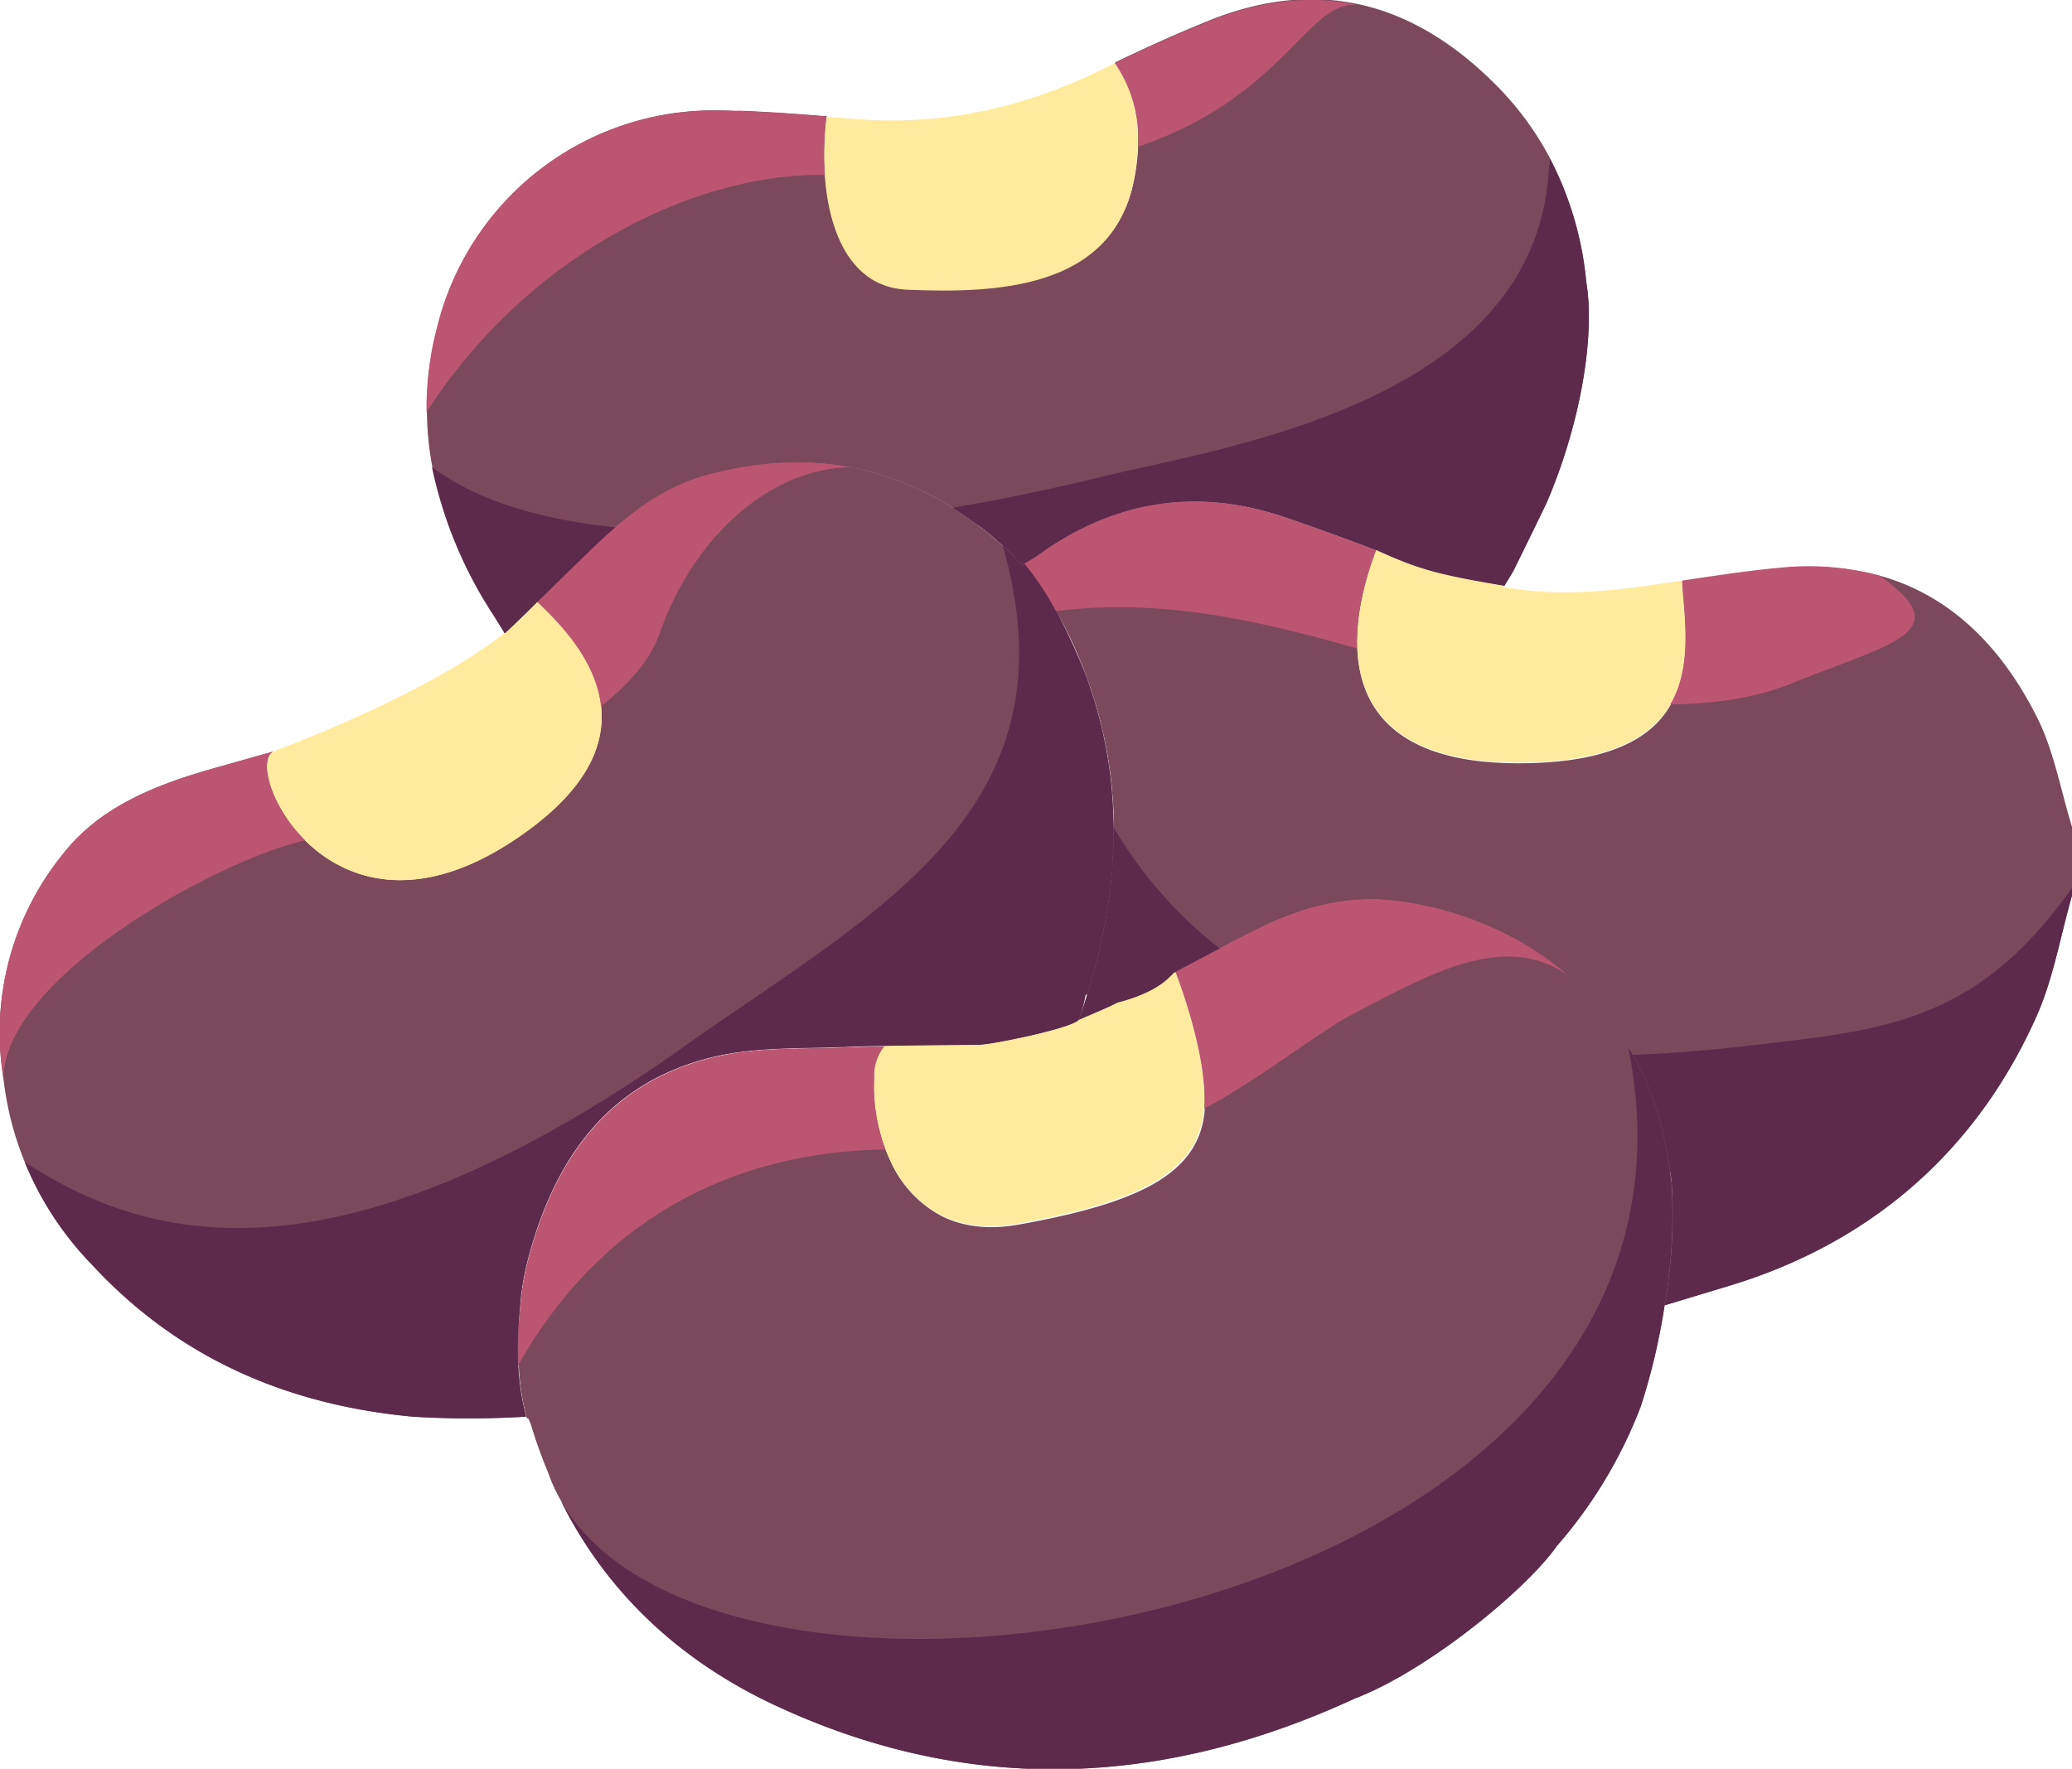 <svg id="Layer_1" data-name="Layer 1" xmlns="http://www.w3.org/2000/svg" viewBox="0 0 326.97 279.18"><defs><style>.cls-1{fill:#7c485c;}.cls-2{fill:#ffea9d;}.cls-3{fill:#51183a;}.cls-4{fill:#5e2a4b;}.cls-5{fill:#bc5572;}</style></defs><path class="cls-1" d="M182.49,133.14c0,.62,0,1.23,0,1.85s0,1.22-.07,1.84-.06,1.11-.1,1.67c0,.15,0,.31,0,.46,0,.34,0,.69-.08,1s-.06.64-.1,1c-.06.57-.12,1.14-.19,1.72s-.15,1.15-.23,1.73-.17,1.14-.27,1.7-.16,1-.25,1.47c-.06.35-.13.7-.2,1-.19,1-.38,1.92-.6,2.87l-.15.63c-.09.43-.2.85-.31,1.27s-.13.54-.2.81-.21.82-.33,1.23c0,.16-.07.31-.12.46-.29,1.09-.62,2.17-.95,3.26l-.27.07a22,22,0,0,1-.74,3c-.09.29-.19.6-.3.92-.87,1.17-10.22,3.2-14.3,3.82h0l-1.33.16H161c-4.9.05-9.81.07-14.72.17-2.21,0-4.43.09-6.64.18-6.47.24-13.1,0-19.36,1.33-17.59,3.81-26.27,16.51-30.4,32.92a41.54,41.54,0,0,0-.93,5.35c-.6,6.4-.88,12.25.84,18.73-.68.06-1.34.1-2,.12a146.78,146.78,0,0,1-15.84-.1c-19.75-1.83-37-9.19-50.67-24A50.63,50.63,0,0,1,10.68,185.6a49.4,49.4,0,0,1-3.37-13.25,44.7,44.7,0,0,1,9.43-35.43c5.69-7.24,14-10.59,22.51-13.13,3.54-1,7.08-2,10.64-3-2.33,1.23-.5,8.5,5,14,6.32,6.28,17.48,10.21,32.83.09,11.52-7.59,14.57-14.94,13.89-21.23-.78-7.39-6.7-13.32-10.07-16.49l1.92-1.86c1.68-1.66,3.25-3.17,4.8-4.69,5.81-5.71,11.89-11.25,19.89-13.44a59.09,59.09,0,0,1,9.13-1.75c1.48-.16,3-.24,4.4-.27s2.88,0,4.31.11c.56,0,1.13.09,1.69.15,1.12.13,2.23.29,3.32.5.55.1,1.1.21,1.64.34,1.09.25,2.17.54,3.24.86.36.1.71.22,1.06.34l.94.33a45.06,45.06,0,0,1,4.33,1.81c.92.44,1.83.91,2.73,1.42a51.88,51.88,0,0,1,4.5,2.84l.73.52.31.23.33.26A.67.67,0,0,1,161,85l.19.15c1.06.8,2.11,1.66,3.15,2.57l.65.58c.32.28.63.57.94.86.7.64,1.31,1.39,2.1,2.26.14-.1.29-.18.43-.27A46.54,46.54,0,0,1,174,99.66l.2.4c1.18,2.29,2.41,5,3.69,8.11.36.94.71,1.9,1,2.85.15.43.29.86.42,1.3.22.66.42,1.34.6,2s.35,1.27.51,1.91.33,1.39.48,2.09.29,1.39.42,2.09.25,1.41.36,2.11.2,1.41.29,2.12.15,1.4.22,2.11.11,1.41.16,2.12.07,1.42.09,2.13S182.49,132.43,182.49,133.14Z" transform="translate(-6.77 -2.16)"/><path class="cls-1" d="M254.1,72.58a85.34,85.34,0,0,1-3.22,8.84l0,0c-1.67,3.51-3.4,7-5.11,10.5-.43.87-1,1.68-1.59,2.7C233.48,92.83,230.62,92,224,89c0,0,0,0-.07,0-4.7-1.77-9.42-3.5-14.17-5.13-14.11-4.85-27.22-2.74-39.3,6-.61.44-1.29.82-2,1.24-.14.09-.29.17-.43.27-.79-.87-1.4-1.62-2.1-2.26-.31-.29-.62-.58-.94-.86l-.65-.58c-1-.91-2.09-1.77-3.15-2.57L161,85l-.15-.12-.32-.23-.31-.23-.73-.52c-.79-.55-1.59-1.09-2.4-1.59s-1.4-.86-2.1-1.25c-.9-.51-1.81-1-2.73-1.42a45.06,45.06,0,0,0-4.33-1.81l-.94-.33c-.35-.12-.7-.24-1.06-.34-1.07-.33-2.15-.62-3.24-.86-.54-.13-1.09-.24-1.64-.34-1.1-.21-2.2-.38-3.32-.5-.56-.06-1.13-.11-1.69-.15-1.43-.1-2.86-.14-4.31-.11s-2.92.11-4.4.27a59.09,59.09,0,0,0-9.13,1.75c-5.49,1.5-10.07,4.58-14.29,8.21-1.93,1.66-3.78,3.44-5.6,5.23-1.55,1.52-3.12,3-4.8,4.69l-1.92,1.86-.14.14-.1.11L87,101.62l-.46.42,0,0-.12.09c-.31-.5-.61-1-.9-1.47,0,0-.06-.1-.1-.15-.26-.43-.53-.85-.79-1.27a67.77,67.77,0,0,1-9.63-23.36,48.61,48.61,0,0,1-.86-8.71,50,50,0,0,1,1.69-13.51,44.9,44.9,0,0,1,44.54-34.07q1.09,0,2.19.06.61,0,1.23,0l2.08.09c.88.05,1.77.09,2.65.15h.09c.93.05,1.84.11,2.75.18,1.78.12,3.54.26,5.31.4h.18l.39,0a48.36,48.36,0,0,0-.26,9.2c.63,9.12,4.15,17.73,13,18.1,13.9.58,32.25,0,35.72-17.08a33.73,33.73,0,0,0,.67-5.48,20.77,20.77,0,0,0-3.63-13.2c4.83-2.33,9.73-4.54,14.71-6.56,8.35-3.39,16.17-4.2,23.48-2.67,1,.2,2,.46,3,.76h0c.31.09.61.18.91.29,0,0,0,0,0,0,6.32,2.1,12.24,6,17.77,11.51a48.4,48.4,0,0,1,8.77,11.82,52.75,52.75,0,0,1,5.71,19.5,0,0,0,0,0,0,0C258.15,53,257.14,62.65,254.1,72.58Z" transform="translate(-6.77 -2.16)"/><path class="cls-1" d="M333.74,132.67v10.85c-1.83,6.39-2.94,13.12-5.63,19.13-9.64,21.58-26.54,35.92-48.73,42.55l-9.92,3a83.6,83.6,0,0,0,1.16-18.85v-.14a.11.11,0,0,0,0,0,23.92,23.92,0,0,0-.35-2.5.36.36,0,0,0,0-.1.77.77,0,0,1,0-.15c-.11-.67-.22-1.35-.35-2-.05-.34-.12-.67-.18-1q-.19-1-.42-2a48.76,48.76,0,0,0-4.86-12.81C256.13,153.69,241,146.11,227,144.4c-7.49-.92-14.63.94-21.3,4.23-2.15,1.05-4.29,2.15-6.42,3.26q-2.59,1.34-5.18,2.72c-.61.31-1.2.64-1.81,1h-.11l-.06.05h0c-.67.47-2.17,3-9,4.76h0c-.67.35-1.37.68-2.11,1-.35.16-.71.32-1.1.48l-1.11.48c-.55.23-1.13.48-1.75.76.11-.32.21-.63.3-.92.36-1,.69-2,1-3.06s.66-2.17.95-3.26c.05-.15.08-.3.12-.46q.18-.62.33-1.23c.07-.27.13-.53.2-.81s.22-.84.31-1.27l.15-.63c.22-.95.41-1.91.6-2.87.07-.34.14-.69.2-1,.09-.5.18-1,.25-1.47s.19-1.14.27-1.7.16-1.16.23-1.73.14-1.15.19-1.72c0-.33.07-.65.1-1s.06-.7.08-1c0-.15,0-.31,0-.46,0-.56.07-1.12.1-1.67s.06-1.23.07-1.84,0-1.23,0-1.85v-.5c0-.55,0-1.09,0-1.63q0-1.06-.09-2.13c-.05-.71-.1-1.42-.16-2.12s-.13-1.41-.22-2.11-.19-1.42-.29-2.12-.22-1.41-.36-2.11-.26-1.4-.42-2.09-.31-1.4-.48-2.09-.33-1.28-.51-1.91-.38-1.35-.6-2c-.13-.44-.27-.87-.42-1.3-.31-1-.66-1.91-1-2.85-.18-.48-.37-1-.57-1.43s-.38-.95-.59-1.42-.28-.66-.44-1-.17-.38-.25-.56c-.41-.89-.85-1.8-1.31-2.69-.17-.35-.34-.68-.53-1l-.2-.4-.56-1a44.43,44.43,0,0,0-5-7.51c.72-.42,1.4-.8,2-1.24,12.08-8.73,25.19-10.84,39.3-6,4.75,1.63,9.47,3.36,14.17,5.13-1.63,4.29-3.2,10-3,15.53.41,9.31,6,18,25.39,18,14.24,0,21-3.91,24-9.15,3.58-6.09,2.18-14,1.86-19.54,5.25-.79,10.5-1.6,15.79-2.07A42.81,42.81,0,0,1,303.29,93h0c10.89,3,19.06,10.79,24.85,22.22C330.88,120.58,331.93,126.82,333.74,132.67Z" transform="translate(-6.77 -2.16)"/><path class="cls-1" d="M269.46,208.16a101,101,0,0,1-3.77,16,73.2,73.2,0,0,1-13.22,22c-4.76,6.82-20.13,19.49-31.63,24l-.05,0c-29.54,13.71-59.87,15.69-90.75,1.62-15.47-7-27.27-17.85-34.64-32.47l0-.06c-.74-1.48-1.45-3-2.11-4.58a78.29,78.29,0,0,1-2.74-7.64c-.08-.29-.24-.55-.43-1h-.24l0-.1a38.36,38.36,0,0,1-1.24-8.21,74.76,74.76,0,0,1,.4-10.52,41.54,41.54,0,0,1,.93-5.35c4.13-16.41,12.81-29.11,30.4-32.92,6.26-1.35,12.89-1.09,19.36-1.33,2.21-.09,4.43-.14,6.64-.18a7.41,7.41,0,0,0-1.61,5,28.38,28.38,0,0,0,1.8,11.26c.18.46.37.92.57,1.37a18.24,18.24,0,0,0,8,8.94c3.22,1.69,7.31,2.38,12.44,1.46,18.16-3.25,27.11-7.58,29-16a15,15,0,0,0,.31-2.22,27.48,27.48,0,0,0-.08-4.23c-.76-8.09-4.45-17.38-4.45-17.38.61-.32,1.2-.65,1.81-1,3.85-2,7.7-4.06,11.6-6,6.67-3.29,13.81-5.15,21.3-4.23a53.26,53.26,0,0,1,17.73,5.4h0a48,48,0,0,1,9.45,6.27h0a45.47,45.47,0,0,1,9.54,11.24,47.53,47.53,0,0,1,5.57,14q.23,1,.42,2l.18,1c.13.67.24,1.35.35,2a.77.77,0,0,0,0,.15.36.36,0,0,1,0,.1,3.4,3.4,0,0,0,.07.46,2.91,2.91,0,0,0,0,.31l.24,1.73a.11.11,0,0,1,0,0v.14A83.6,83.6,0,0,1,269.46,208.16Z" transform="translate(-6.77 -2.16)"/><path class="cls-2" d="M246.34,122.52c-30.79,0-26.81-22-22.43-33.51a.09.09,0,0,1,.07,0c6.65,2.93,9.51,3.79,20.18,5.63l-.11.19c1.68.3,3.35.52,5,.65h.06c7.31.58,14.41-.35,21.52-1.44.53-.07,1.06-.16,1.59-.24C272.8,104.18,277.14,122.52,246.34,122.52Z" transform="translate(-6.77 -2.16)"/><path class="cls-2" d="M185.65,30.81c-3.47,17.08-21.82,17.66-35.71,17.08-11.89-.5-14.17-15.81-12.76-27.3l2.27.18,2.84.21c13.62,1,26.38-1.91,38.56-7.94l1.84-.91C185.22,15.64,187.53,21.58,185.65,30.81Z" transform="translate(-6.77 -2.16)"/><path class="cls-2" d="M192.26,155.57h0a1.33,1.33,0,0,0-.12.06h0c-.68.47-2.18,3-9,4.76h0c-.67.35-1.36.68-2.1,1l-1.1.48-1.11.48c-.56.23-1.14.48-1.76.76-.86,1.17-10.22,3.2-14.3,3.82h0a7.69,7.69,0,0,1-1.33.16H161c-4.9.05-9.81.07-14.71.17a7.41,7.41,0,0,0-1.61,5c-.39,6.61,2.15,17.27,10.33,21.57,3.21,1.69,7.31,2.38,12.43,1.46,18.17-3.25,27.12-7.58,29-16S192.26,155.57,192.26,155.57Z" transform="translate(-6.77 -2.16)"/><path class="cls-2" d="M87.75,134.89c-28.79,19-42.84-11.45-37.85-14.08l.62-.17a1.34,1.34,0,0,0-.3,0c7.24-2.67,25.67-10.26,36.14-18.53a0,0,0,0,1,0,0s0,0,0,0l.31-.29a30,30,0,0,0,4.72-4.59l.14-.14C97.8,103,112.79,118.38,87.75,134.89Z" transform="translate(-6.77 -2.16)"/><path class="cls-3" d="M93.26,234.57c.66,1.56,1.37,3.1,2.11,4.58A26,26,0,0,1,93.26,234.57Z" transform="translate(-6.77 -2.16)"/><path class="cls-4" d="M269.46,208.16a101,101,0,0,1-3.77,16,73.2,73.2,0,0,1-13.22,22c-4.76,6.82-20.13,19.49-31.63,24l-.05,0c-29.54,13.71-59.87,15.69-90.75,1.62-15.47-7-27.27-17.85-34.64-32.47,26.29,45,186.68,18.82,168.3-71.9a47.53,47.53,0,0,1,5.57,14q.23,1,.42,2l.18,1c.13.67.24,1.35.35,2a.77.77,0,0,0,0,.15.36.36,0,0,1,0,.1,3.4,3.4,0,0,0,.07.46,2.91,2.91,0,0,0,0,.31l.24,1.73a.11.11,0,0,1,0,0v.14A83.6,83.6,0,0,1,269.46,208.16Z" transform="translate(-6.77 -2.16)"/><path class="cls-5" d="M146.5,183.61c-24.34.33-45.63,11.27-58.6,35.23L89,207.09a41.54,41.54,0,0,1,.93-5.35c4.13-16.41,12.81-29.11,30.4-32.92,6.26-1.35,12.89-1.09,19.36-1.33,2.21-.09,4.43-.14,6.64-.18a7.41,7.41,0,0,0-1.61,5A28.38,28.38,0,0,0,146.5,183.61Z" transform="translate(-6.77 -2.16)"/><path class="cls-5" d="M254.16,156.07h0c-9.85-6.71-20.95-.64-33.68,6.05-6.3,3.32-14,9.83-23.69,15.06a27.48,27.48,0,0,0-.08-4.23c-.76-8.09-4.45-17.38-4.45-17.38.61-.32,1.2-.65,1.81-1,3.85-2,7.7-4.06,11.6-6,6.67-3.29,13.81-5.15,21.3-4.23a53.26,53.26,0,0,1,17.73,5.4h0A48,48,0,0,1,254.16,156.07Z" transform="translate(-6.77 -2.16)"/><path class="cls-4" d="M182.49,133.14c0,.62,0,1.23,0,1.85s0,1.22-.07,1.84-.06,1.11-.1,1.67c0,.15,0,.31,0,.46,0,.34,0,.69-.08,1s-.06.64-.1,1c-.06.57-.12,1.14-.19,1.72s-.15,1.15-.23,1.73-.17,1.14-.27,1.7-.16,1-.25,1.47c-.06.35-.13.7-.2,1-.19,1-.38,1.92-.6,2.87l-.15.63c-.09.43-.2.85-.31,1.27s-.13.54-.2.81-.21.82-.33,1.23c0,.16-.07.31-.12.46-.29,1.09-.62,2.17-.95,3.26l-.27.07a22,22,0,0,1-.74,3c-.09.29-.19.6-.3.92-.87,1.17-10.22,3.2-14.3,3.82h0l-1.33.16H161c-4.9.05-9.81.07-14.72.17-2.21,0-4.43.09-6.64.18-6.47.24-13.1,0-19.36,1.33-17.59,3.81-26.27,16.51-30.4,32.92a41.54,41.54,0,0,0-.93,5.35c-.6,6.4-.88,12.25.84,18.73-.68.06-1.34.1-2,.12a146.78,146.78,0,0,1-15.84-.1c-19.75-1.83-37-9.19-50.67-24A50.63,50.63,0,0,1,10.68,185.6c18.38,11.9,47.87,21.57,104.11-18.29C145,145.91,177,130.24,165,88.26c.32.28.63.57.94.86.7.64,1.31,1.39,2.1,2.26.14-.1.29-.18.43-.27A46.54,46.54,0,0,1,174,99.66l.2.4c1.18,2.29,2.41,5,3.69,8.11.36.94.71,1.9,1,2.85.15.43.29.86.42,1.3.22.66.42,1.34.6,2s.35,1.27.51,1.91.33,1.39.48,2.09.29,1.39.42,2.09.25,1.41.36,2.11.2,1.41.29,2.12.15,1.4.22,2.11.11,1.41.16,2.12.07,1.42.09,2.13S182.49,132.43,182.49,133.14Z" transform="translate(-6.77 -2.16)"/><path class="cls-5" d="M54.91,134.8l-.86.22C39.4,138.8,7.5,156.87,7.31,172.35a44.7,44.7,0,0,1,9.43-35.43c5.69-7.24,14-10.59,22.51-13.13,3.54-1,7.08-2,10.64-3C47.56,122,49.39,129.31,54.91,134.8Z" transform="translate(-6.77 -2.16)"/><path class="cls-5" d="M141,75.92c-11.75.08-24.37,9.88-30.14,26.24-1.44,4.09-4.8,8-9.25,11.5-.78-7.39-6.7-13.32-10.07-16.49l1.92-1.86c1.68-1.66,3.25-3.17,4.8-4.69,5.81-5.71,11.89-11.25,19.89-13.44a59.09,59.09,0,0,1,9.13-1.75c1.48-.16,3-.24,4.4-.27s2.88,0,4.31.11c.56,0,1.13.09,1.69.15C138.82,75.55,139.93,75.71,141,75.92Z" transform="translate(-6.77 -2.16)"/><path class="cls-4" d="M199.25,151.89q-2.59,1.34-5.18,2.72c-.61.31-1.2.64-1.81,1h-.11l-.06.05h0c-.67.47-2.17,3-9,4.76h0c-.67.35-1.37.68-2.11,1-.35.16-.71.32-1.1.48l-1.11.48c-.55.23-1.13.48-1.75.76.11-.32.21-.63.3-.92.36-1,.69-2,1-3.06s.66-2.17.95-3.26c.05-.15.08-.3.12-.46q.18-.62.33-1.23c.07-.27.13-.53.2-.81s.22-.84.31-1.27l.15-.63c.22-.95.41-1.91.6-2.87.07-.34.14-.69.2-1,.09-.5.18-1,.25-1.47s.19-1.14.27-1.7.16-1.16.23-1.73.14-1.15.19-1.72c0-.33.07-.65.1-1s.06-.7.08-1c0-.15,0-.31,0-.46,0-.56.07-1.12.1-1.67s.06-1.23.07-1.84,0-1.23,0-1.85v-.5A67.73,67.73,0,0,0,199.25,151.89Z" transform="translate(-6.77 -2.16)"/><path class="cls-4" d="M333.74,142.32v1.2c-1.83,6.39-2.94,13.12-5.63,19.13-9.64,21.58-26.54,35.92-48.73,42.55l-9.92,3a83.6,83.6,0,0,0,1.16-18.85v-.14a.11.11,0,0,0,0,0,23.92,23.92,0,0,0-.35-2.5.36.36,0,0,0,0-.1.77.77,0,0,1,0-.15c-.11-.67-.22-1.35-.35-2-.05-.34-.12-.67-.18-1q-.19-1-.42-2a48.76,48.76,0,0,0-4.86-12.81q7.75-.26,16.37-1.21C303.46,164.78,318.21,164.22,333.74,142.32Z" transform="translate(-6.77 -2.16)"/><path class="cls-5" d="M223.91,89c-1.63,4.29-3.2,10-3,15.53-19.35-5.58-32.84-7.67-47.51-5.92a44.43,44.43,0,0,0-5-7.51c.72-.42,1.4-.8,2-1.24,12.08-8.73,25.19-10.84,39.3-6C214.49,85.51,219.21,87.24,223.91,89Z" transform="translate(-6.77 -2.16)"/><path class="cls-5" d="M289.6,110c-5.41,2.21-11.88,3.28-19.25,3.35,3.58-6.09,2.18-14,1.86-19.54,5.25-.79,10.5-1.6,15.79-2.07A42.81,42.81,0,0,1,303.29,93h0C316.29,102,304.7,103.84,289.6,110Z" transform="translate(-6.77 -2.16)"/><path class="cls-4" d="M74.94,75.91c7.4,5.48,17.66,8.32,28.94,9.48-1.93,1.66-3.78,3.44-5.6,5.23-1.55,1.52-3.12,3-4.8,4.69l-1.92,1.86-.14.14-.1.11L87,101.62l-.46.42,0,0-.12.09c-.31-.5-.61-1-.9-1.47,0,0-.06-.1-.1-.15-.26-.43-.53-.85-.79-1.27A67.77,67.77,0,0,1,74.94,75.91Z" transform="translate(-6.77 -2.16)"/><path class="cls-4" d="M254.1,72.58a85.34,85.34,0,0,1-3.22,8.84l0,0c-1.67,3.51-3.4,7-5.11,10.5-.43.87-1,1.68-1.59,2.7C233.48,92.83,230.62,92,224,89c0,0,0,0-.07,0-4.7-1.77-9.42-3.5-14.17-5.13-14.11-4.85-27.22-2.74-39.3,6-.61.44-1.29.82-2,1.24-.14.09-.29.17-.43.27-.79-.87-1.4-1.62-2.1-2.26-.31-.29-.62-.58-.94-.86l-.65-.58c-1-.91-2.09-1.77-3.15-2.57L161,85l-.15-.12-.32-.23-.31-.23-.73-.52c-.79-.55-1.59-1.09-2.4-1.59,10.39-1.78,18.92-3.76,23.65-4.91C199.29,72.84,248.1,66,251.09,30.07c.08-1,.18-1.89.3-2.78a52.75,52.75,0,0,1,5.71,19.5,0,0,0,0,0,0,0C258.15,53,257.14,62.65,254.1,72.58Z" transform="translate(-6.77 -2.16)"/><path class="cls-5" d="M137.18,20.59a48.36,48.36,0,0,0-.26,9.2c-19.49-.4-46.23,11.72-62.84,37.41a50,50,0,0,1,1.69-13.51,44.9,44.9,0,0,1,44.54-34.07q1.09,0,2.19.06.61,0,1.23,0l2.08.09c.88.05,1.77.09,2.65.15h.09c.93.05,1.84.11,2.75.18,1.78.12,3.54.26,5.31.4h.18Z" transform="translate(-6.77 -2.16)"/><path class="cls-5" d="M220.88,2.9c-6.17-.31-9.48,8.35-21.63,16.29a59.38,59.38,0,0,1-12.93,6.14,20.77,20.77,0,0,0-3.63-13.2c4.83-2.33,9.73-4.54,14.71-6.56C205.75,2.18,213.57,1.37,220.88,2.9Z" transform="translate(-6.77 -2.16)"/></svg>